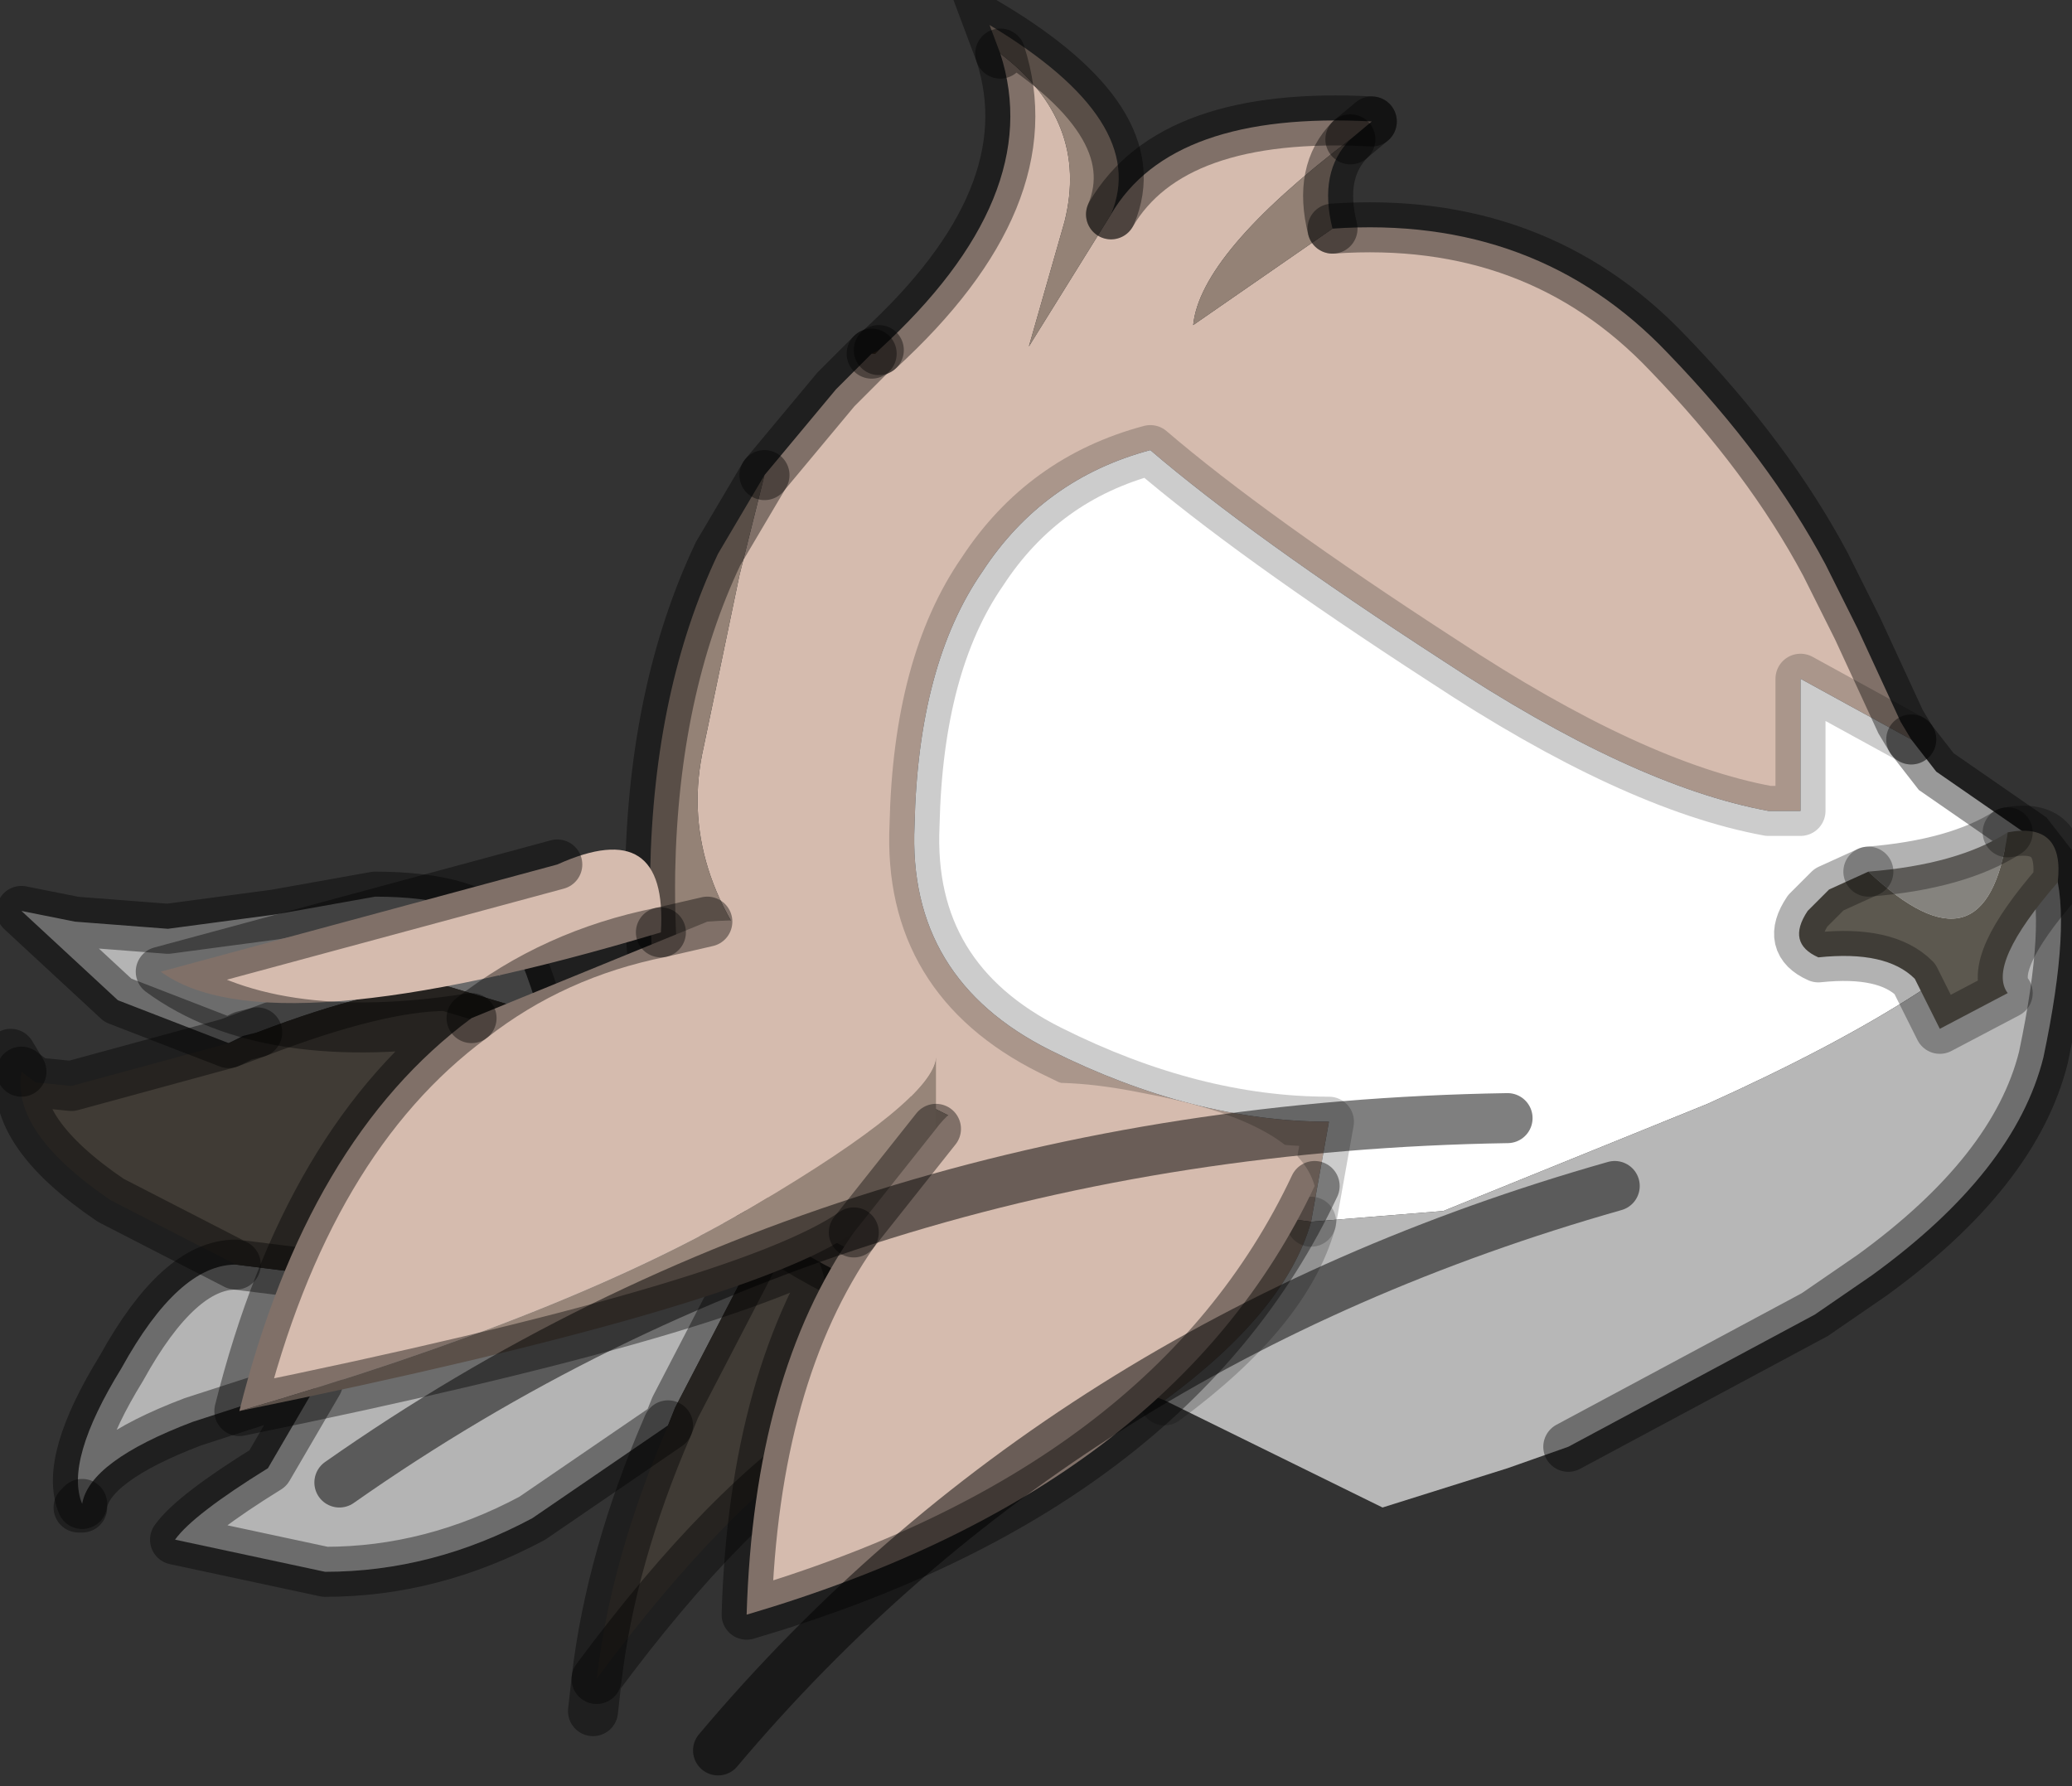 <?xml version="1.0" encoding="utf-8"?>
<svg version="1.1" id="Layer_1"
xmlns="http://www.w3.org/2000/svg"
xmlns:xlink="http://www.w3.org/1999/xlink"
width="29px" height="25px"
xml:space="preserve">
<rect width="100%" height="100%" fill="#333333" stroke="none"/>
<g id="PathID_5798" transform="matrix(1, 0, 0, 1, 16.85, 12.85)">
<path style="fill:#B4B4B4;fill-opacity:1" d="M-9.6 1.25L-10.6 0.95Q-11.55 0.95 -13.25 1.6L-13.45 1.65L-13.65 1.75L-15.2 1.15L-16.55 -0.1L-15.8 0.05L-14.5 0.15L-13 -0.05L-11.6 -0.3Q-10.25 -0.3 -9.75 0.25Q-9.55 0.5 -9.3 1.35L-9.6 1.25M-7.4 6.85L-7.5 7.1L-9.4 8.4Q-10.8 9.15 -12.3 9.15L-14.4 8.7Q-14.15 8.35 -13.1 7.7L-12.4 6.5L-12.45 6.5L-14.15 7.05Q-15.6 7.6 -15.7 8.2Q-15.95 7.6 -15.15 6.3Q-14.35 4.85 -13.55 4.85L-12.35 5Q-11.5 5 -10.4 4.6L-9 3.8L-6.05 4.25L-7.4 6.85" />
<path style="fill:#403B35;fill-opacity:1" d="M-10.4 4.6Q-11.5 5 -12.35 5L-13.55 4.85L-15.3 3.95Q-16.7 3 -16.55 2.15L-16.35 2.3L-15.85 2.35L-13.65 1.75L-13.25 1.6Q-11.55 0.95 -10.6 0.95L-9.6 1.25L-9.3 1.35L-8.75 1.65L-9 3.8L-10.4 4.6M-7.5 7.1L-7.4 6.85L-6.05 4.25Q-4.5 3.85 -5.05 7.15Q-6.65 8.15 -8.5 10.65Q-8.3 8.95 -7.5 7.1" />
<path style="fill:none;stroke-width:0.7;stroke-linecap:round;stroke-linejoin:round;stroke-miterlimit:3;stroke:#000000;stroke-opacity:0.4" d="M-9.3 1.35Q-9.55 0.5 -9.75 0.25Q-10.25 -0.3 -11.6 -0.3L-13 -0.05L-14.5 0.15L-15.8 0.05L-16.55 -0.1L-15.2 1.15L-13.65 1.75L-13.45 1.65L-13.25 1.6Q-11.55 0.95 -10.6 0.95L-9.6 1.25L-9.3 1.35L-8.75 1.65L-9 3.8L-6.05 4.25Q-4.5 3.85 -5.05 7.15Q-6.65 8.15 -8.5 10.65L-8.55 11.1" />
<path style="fill:none;stroke-width:0.7;stroke-linecap:round;stroke-linejoin:round;stroke-miterlimit:3;stroke:#000000;stroke-opacity:0.4" d="M-13.55 4.85Q-14.35 4.85 -15.15 6.3Q-15.95 7.6 -15.7 8.2Q-15.6 7.6 -14.15 7.05L-12.45 6.5L-12.4 6.5L-13.1 7.7Q-14.15 8.35 -14.4 8.7L-12.3 9.15Q-10.8 9.15 -9.4 8.4L-7.5 7.1L-7.4 6.85L-6.05 4.25" />
<path style="fill:none;stroke-width:0.7;stroke-linecap:round;stroke-linejoin:round;stroke-miterlimit:3;stroke:#000000;stroke-opacity:0.4" d="M-7.5 7.1Q-8.3 8.95 -8.5 10.65" />
<path style="fill:none;stroke-width:0.7;stroke-linecap:round;stroke-linejoin:round;stroke-miterlimit:3;stroke:#000000;stroke-opacity:0.4" d="M-13.25 1.6L-13.65 1.75L-15.85 2.35L-16.35 2.3L-16.55 2.15Q-16.7 3 -15.3 3.95L-13.55 4.85L-12.35 5Q-11.5 5 -10.4 4.6L-9 3.8" />
<path style="fill:none;stroke-width:0.7;stroke-linecap:round;stroke-linejoin:round;stroke-miterlimit:3;stroke:#000000;stroke-opacity:0.4" d="M-16.7 1.9L-16.55 2.15" />
<path style="fill:none;stroke-width:0.7;stroke-linecap:round;stroke-linejoin:round;stroke-miterlimit:3;stroke:#000000;stroke-opacity:0.4" d="M-15.7 8.2L-15.7 8.25L-15.75 8.25L-15.7 8.2z" />
</g>
<g id="PathID_5799" transform="matrix(1, 0, 0, 1, 16.85, 12.85)">
<path style="fill:#D5BBAE;fill-opacity:1" d="M2.05 -10.9Q-0.05 -9.3 -0.15 -8.3L1.8 -9.65Q4.65 -9.85 6.5 -7.9Q7.9 -6.45 8.7 -4.95L9.15 -4.05L9.75 -2.75L9.9 -2.5L8.35 -3.35L8.35 -1.5L7.9 -1.5Q6 -1.85 3.35 -3.6Q0.65 -5.35 -0.75 -6.55Q-2.25 -6.15 -3.1 -4.85Q-4 -3.55 -4.05 -1.3Q-4.15 0.85 -2.15 1.85Q-0.15 2.85 1.75 2.85L1.5 4.25L-0.4 4L-2.6 3.25L-4.5 2.3L-5.95 0.95Q-7.4 -0.65 -7 -2.4L-6.5 -4.8L-6.15 -6.2L-5.15 -7.4L-4.65 -7.9L-4.6 -7.9L-4.55 -7.95Q-2.2 -10.1 -2.85 -12.1Q-1.6 -11.15 -1.95 -9.75L-2.45 -8L-1.3 -9.85Q-0.45 -11.3 2.35 -11.15L2.05 -10.9" />
<path style="fill:#948276;fill-opacity:1" d="M-1.3 -9.85L-2.45 -8L-1.95 -9.75Q-1.6 -11.15 -2.85 -12.1L-3 -12.5Q-0.75 -11.15 -1.3 -9.85M-0.55 6.75L-1.45 6.4L-2.65 6Q-5.65 4.9 -6.45 4.05Q-7.8 2.7 -7.75 -0.65Q-7.7 -3.2 -6.8 -5.1L-6.15 -6.2L-6.5 -4.8L-7 -2.4Q-7.4 -0.65 -5.95 0.95L-4.5 2.3L-2.6 3.25L-0.4 4L1.5 4.25Q1.15 5.5 -0.55 6.75M1.8 -9.65L-0.15 -8.3Q-0.05 -9.3 2.05 -10.9Q1.6 -10.45 1.8 -9.65" />
<path style="fill:#FFFFFF;fill-opacity:1" d="M11.7 -0.4Q10.6 1 7.05 2.6L3.35 4.1L1.5 4.25L1.75 2.85Q-0.15 2.85 -2.15 1.85Q-4.15 0.85 -4.05 -1.3Q-4 -3.55 -3.1 -4.85Q-2.25 -6.15 -0.75 -6.55Q0.65 -5.35 3.35 -3.6Q6 -1.85 7.9 -1.5L8.35 -1.5L8.35 -3.35L9.9 -2.5L10.25 -2.05L11.55 -1.15L11.9 -0.7L11.7 -0.4" />
<path style="fill:#B7B7B7;fill-opacity:1" d="M1.5 4.25L3.35 4.1L7.05 2.6Q10.6 1 11.7 -0.4L11.9 -0.7Q12.15 0.05 11.75 1.95Q11.35 3.55 9.35 5L8.55 5.55L5.1 7.4L4.25 7.7L2.5 8.25L-0.55 6.75Q1.15 5.5 1.5 4.25" />
<path style="fill:#78583A;fill-opacity:1" d="M-4.55 -7.95L-4.6 -7.9L-4.65 -7.9L-4.55 -7.95" />
<path style="fill:none;stroke-width:0.7;stroke-linecap:round;stroke-linejoin:miter;stroke-miterlimit:5;stroke:#000000;stroke-opacity:0.4" d="M2.35 -11.15Q-0.45 -11.3 -1.3 -9.85" />
<path style="fill:none;stroke-width:0.7;stroke-linecap:round;stroke-linejoin:miter;stroke-miterlimit:5;stroke:#000000;stroke-opacity:0.4" d="M-2.85 -12.1Q-2.2 -10.1 -4.55 -7.95" />
<path style="fill:none;stroke-width:0.7;stroke-linecap:round;stroke-linejoin:miter;stroke-miterlimit:5;stroke:#000000;stroke-opacity:0.4" d="M-4.65 -7.9L-5.15 -7.4L-6.15 -6.2" />
<path style="fill:none;stroke-width:0.7;stroke-linecap:round;stroke-linejoin:round;stroke-miterlimit:3;stroke:#000000;stroke-opacity:0.2" d="M1.5 4.25L1.75 2.85Q-0.15 2.85 -2.15 1.85Q-4.15 0.85 -4.05 -1.3Q-4 -3.55 -3.1 -4.85Q-2.25 -6.15 -0.75 -6.55Q0.65 -5.35 3.35 -3.6Q6 -1.85 7.9 -1.5L8.35 -1.5L8.35 -3.35L9.9 -2.5" />
<path style="fill:none;stroke-width:0.7;stroke-linecap:round;stroke-linejoin:miter;stroke-miterlimit:5;stroke:#000000;stroke-opacity:0.4" d="M9.9 -2.5L9.75 -2.75L9.15 -4.05L8.7 -4.95Q7.9 -6.45 6.5 -7.9Q4.65 -9.85 1.8 -9.65" />
<path style="fill:none;stroke-width:0.7;stroke-linecap:round;stroke-linejoin:miter;stroke-miterlimit:5;stroke:#000000;stroke-opacity:0.4" d="M2.05 -10.9L2.35 -11.15" />
<path style="fill:none;stroke-width:0.7;stroke-linecap:round;stroke-linejoin:miter;stroke-miterlimit:5;stroke:#000000;stroke-opacity:0.4" d="M2.05 -10.9Q1.6 -10.45 1.8 -9.65" />
<path style="fill:none;stroke-width:0.7;stroke-linecap:round;stroke-linejoin:miter;stroke-miterlimit:5;stroke:#000000;stroke-opacity:0.4" d="M9.9 -2.5L10.25 -2.05L11.55 -1.15L11.9 -0.7Q12.15 0.05 11.75 1.95Q11.35 3.55 9.35 5L8.55 5.55L5.1 7.4" />
<path style="fill:none;stroke-width:0.7;stroke-linecap:round;stroke-linejoin:miter;stroke-miterlimit:5;stroke:#000000;stroke-opacity:0.4" d="M-2.65 6Q-5.65 4.9 -6.45 4.05Q-7.8 2.7 -7.75 -0.65Q-7.7 -3.2 -6.8 -5.1L-6.15 -6.2" />
<path style="fill:none;stroke-width:0.7;stroke-linecap:round;stroke-linejoin:miter;stroke-miterlimit:5;stroke:#000000;stroke-opacity:0.4" d="M-4.65 -7.9L-4.55 -7.95" />
<path style="fill:none;stroke-width:0.7;stroke-linecap:round;stroke-linejoin:miter;stroke-miterlimit:5;stroke:#000000;stroke-opacity:0.4" d="M-2.85 -12.1L-3 -12.5Q-0.75 -11.15 -1.3 -9.85" />
<path style="fill:none;stroke-width:0.7;stroke-linecap:round;stroke-linejoin:round;stroke-miterlimit:3;stroke:#000000;stroke-opacity:0.2" d="M1.5 4.25Q1.15 5.5 -0.55 6.75" />
</g>
<g id="PathID_5800" transform="matrix(1, 0, 0, 1, 16.85, 12.85)">
<path style="fill:#978579;fill-opacity:1" d="M-4.9 4.4Q-6.4 5.45 -13.5 6.9Q-8.85 5.55 -6.25 4Q-3.8 2.55 -3.75 1.95L-3.75 2.95L-4.9 4.4" />
<path style="fill:#D5BBAE;fill-opacity:1" d="M-3.75 2.95Q-3.05 2 -0.85 2.45Q1.3 2.85 1.55 3.75Q-0.45 8 -6.4 9.75Q-6.3 6.4 -4.9 4.4L-3.75 2.95M-13.5 6.9Q-12.55 3.1 -10.25 1.4Q-9.1 0.5 -7.6 0.2Q-13.1 1.85 -14.6 0.75L-9.05 -0.75Q-7.5 -1.45 -7.6 0.2Q-9.1 0.5 -10.25 1.4L-6.95 0.05Q-4.5 -0.15 -3.75 1.9L-3.75 1.95Q-3.8 2.55 -6.25 4Q-8.85 5.55 -13.5 6.9" />
<path style="fill:none;stroke-width:0.7;stroke-linecap:round;stroke-linejoin:round;stroke-miterlimit:3;stroke:#000000;stroke-opacity:0.4" d="M1.55 3.75Q-0.45 8 -6.4 9.75Q-6.3 6.4 -4.9 4.4Q-6.4 5.45 -13.5 6.9Q-12.55 3.1 -10.25 1.4Q-13.1 1.85 -14.6 0.75L-9.05 -0.75" />
<path style="fill:none;stroke-width:0.7;stroke-linecap:round;stroke-linejoin:round;stroke-miterlimit:3;stroke:#000000;stroke-opacity:0.4" d="M-7.6 0.2L-6.95 0.05" />
<path style="fill:none;stroke-width:0.7;stroke-linecap:round;stroke-linejoin:round;stroke-miterlimit:3;stroke:#000000;stroke-opacity:0.4" d="M-3.75 2.95L-4.9 4.4" />
<path style="fill:none;stroke-width:0.7;stroke-linecap:round;stroke-linejoin:round;stroke-miterlimit:3;stroke:#000000;stroke-opacity:0.4" d="M-10.25 1.4Q-9.1 0.5 -7.6 0.2" />
</g>
<g id="PathID_5801" transform="matrix(1, 0, 0, 1, 16.85, 12.85)">
<path style="fill:none;stroke-width:0.7;stroke-linecap:round;stroke-linejoin:miter;stroke-miterlimit:5;stroke:#000000;stroke-opacity:0.502" d="M4.25 2.8Q-5.05 2.95 -12.1 7.9" />
</g>
<g id="PathID_5802" transform="matrix(1, 0, 0, 1, 16.85, 12.85)">
<path style="fill:none;stroke-width:0.7;stroke-linecap:round;stroke-linejoin:miter;stroke-miterlimit:5;stroke:#000000;stroke-opacity:0.502" d="M5.75 3.75Q-2 5.95 -6.8 11.65" />
</g>
<g id="PathID_5803" transform="matrix(1, 0, 0, 1, 16.85, 12.85)">
<path style="fill:#85837E;fill-opacity:1" d="M9.3 -0.65Q10.55 -0.75 11.25 -1.2Q10.95 0.9 9.3 -0.65" />
<path style="fill:#5C584F;fill-opacity:1" d="M11.25 -1.2Q12.05 -1.35 11.95 -0.5Q10.95 0.65 11.25 1.05L10.3 1.55L9.95 0.85Q9.55 0.45 8.6 0.55Q8.15 0.35 8.45 -0.1L8.75 -0.4L9.3 -0.65Q10.95 0.9 11.25 -1.2" />
<path style="fill:none;stroke-width:0.7;stroke-linecap:round;stroke-linejoin:round;stroke-miterlimit:3;stroke:#000000;stroke-opacity:0.302" d="M9.3 -0.65L8.75 -0.4L8.45 -0.1Q8.15 0.35 8.6 0.55Q9.55 0.45 9.95 0.85L10.3 1.55L11.25 1.05Q10.95 0.65 11.95 -0.5Q12.05 -1.35 11.25 -1.2" />
<path style="fill:none;stroke-width:0.7;stroke-linecap:round;stroke-linejoin:round;stroke-miterlimit:3;stroke:#000000;stroke-opacity:0.302" d="M9.3 -0.65Q10.55 -0.75 11.25 -1.2" />
</g>
</svg>
